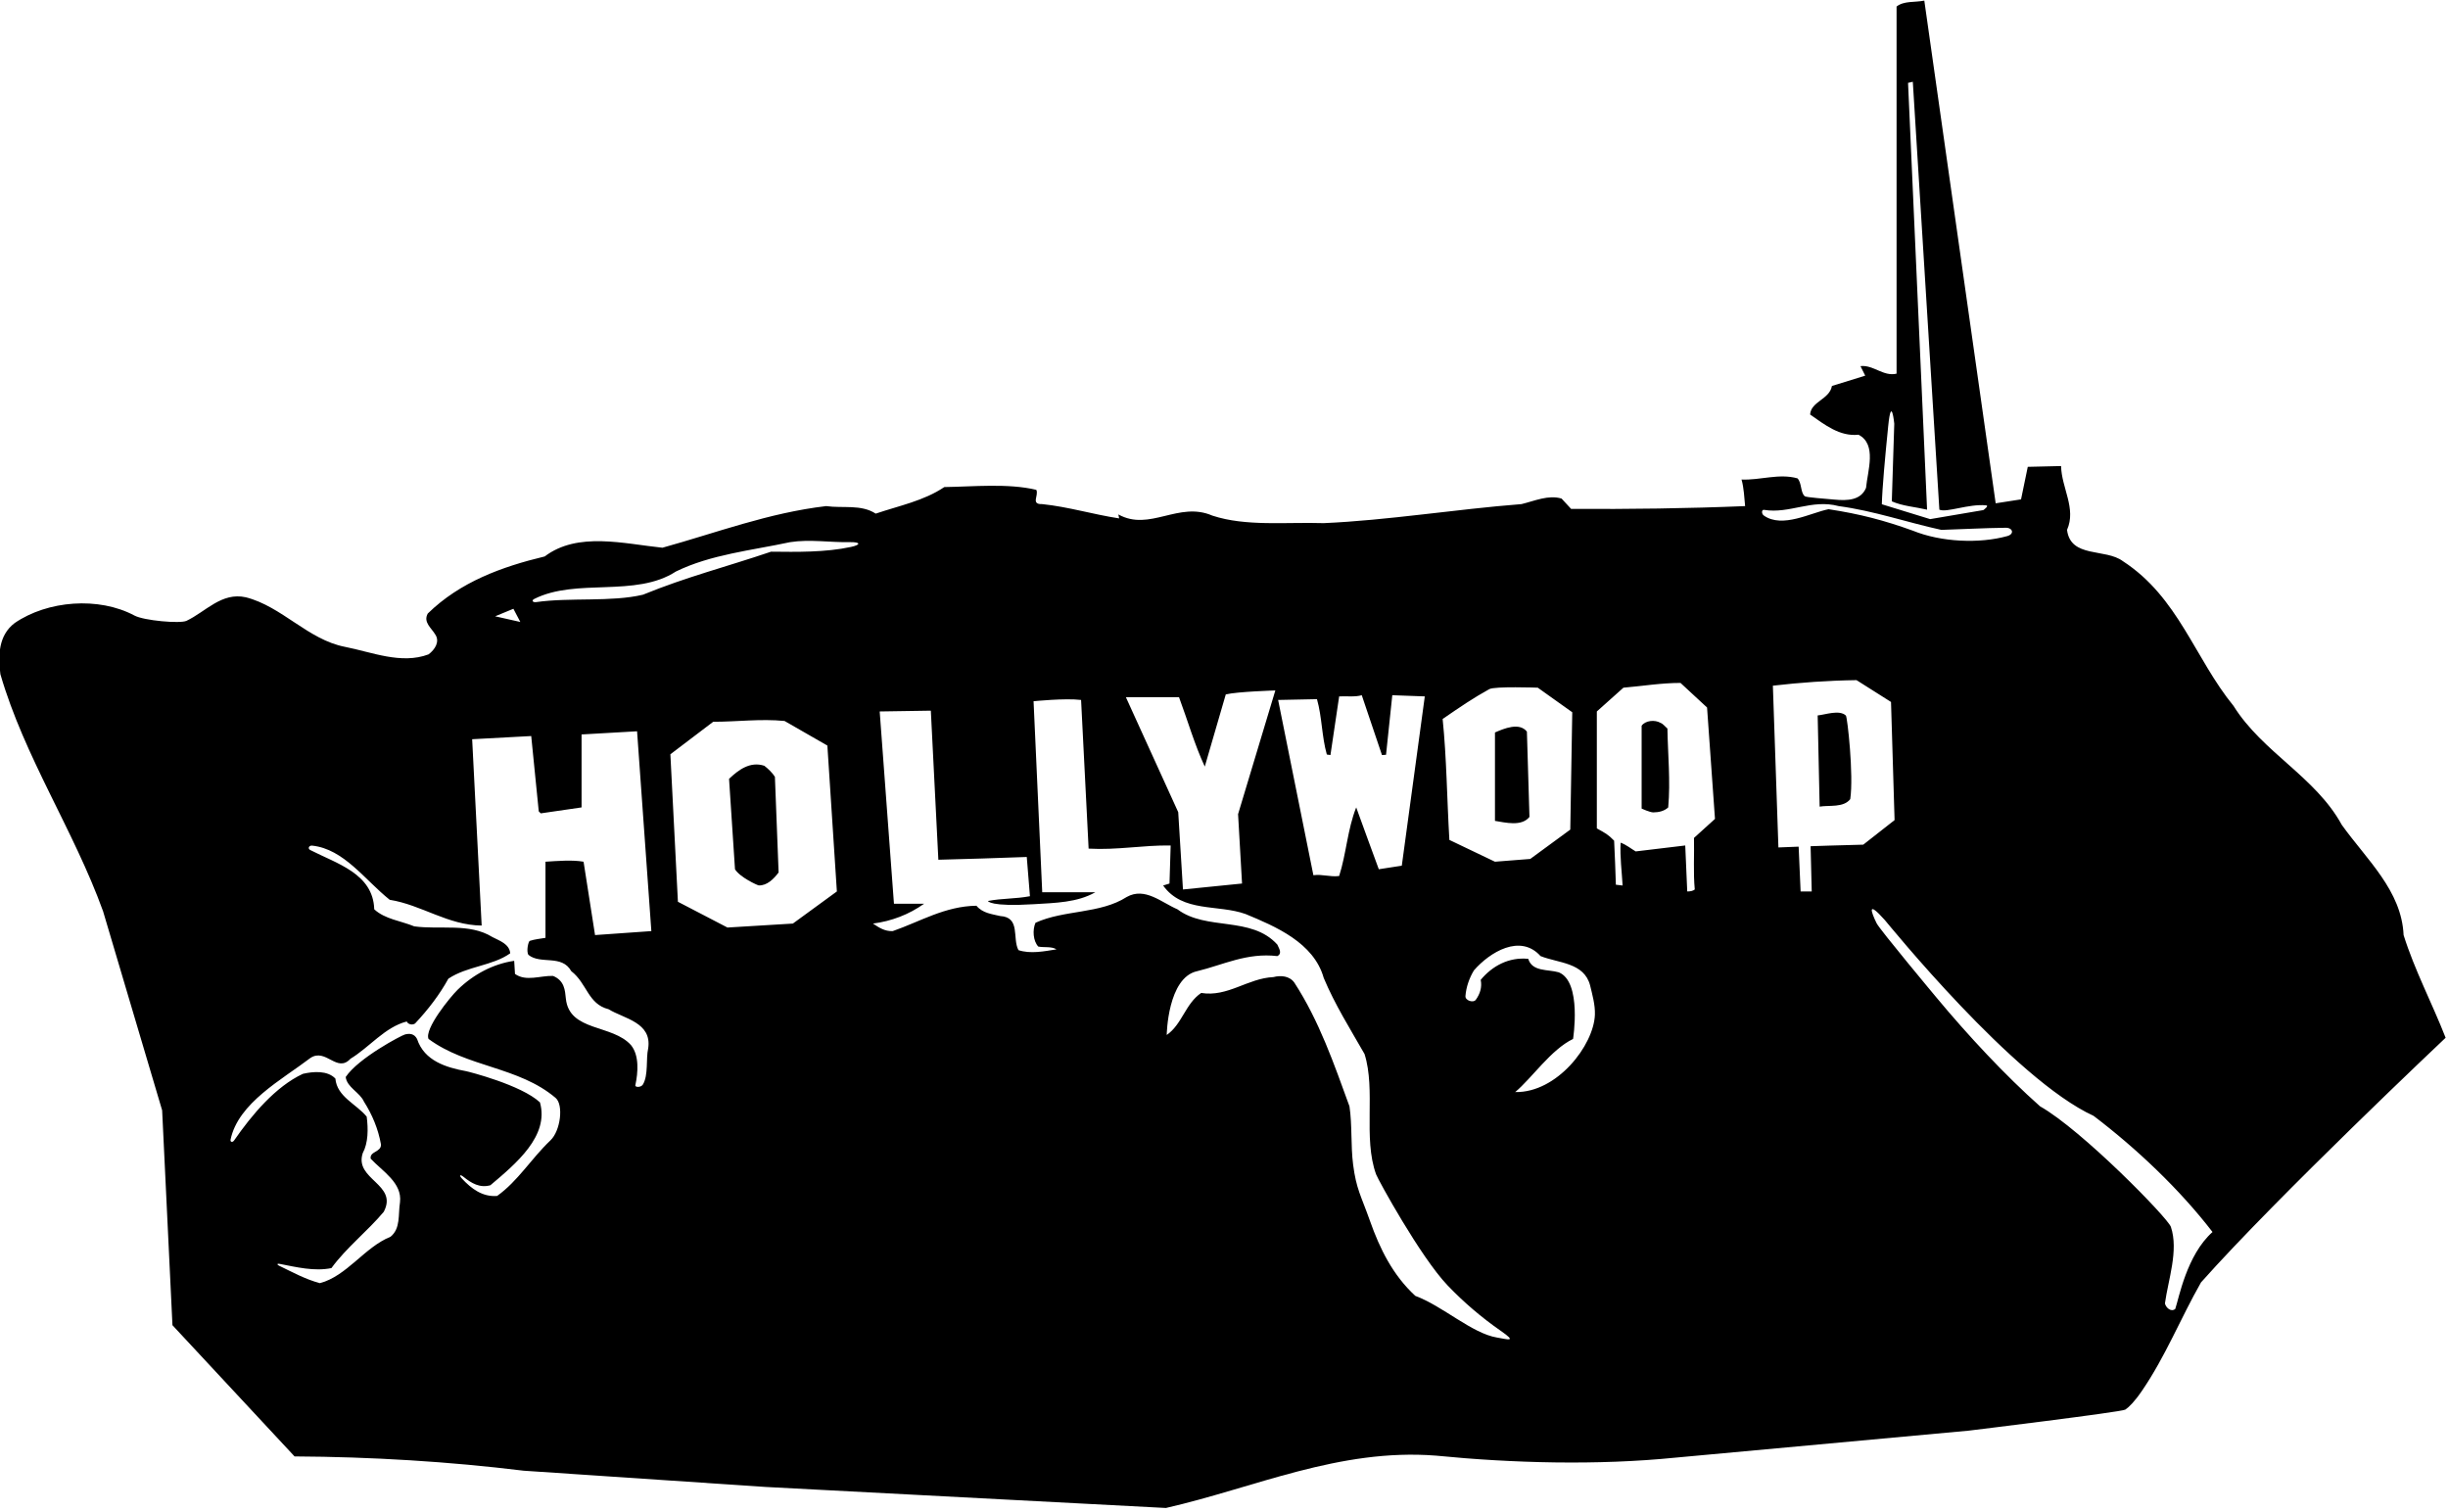 <?xml version="1.0" encoding="UTF-8"?>
<svg xmlns="http://www.w3.org/2000/svg" xmlns:xlink="http://www.w3.org/1999/xlink" width="494pt" height="305pt" viewBox="0 0 494 305" version="1.1">
<g id="surface1">
<path style=" stroke:none;fill-rule:nonzero;fill:rgb(0%,0%,0%);fill-opacity:1;" d="M 485.039 188.68 C 484.641 179.719 477.602 173.48 472.562 166.438 C 467.277 156.762 456.562 151.801 450.723 142.441 C 442.879 132.84 439.602 120.52 428.398 113.238 C 424.879 110.602 417.84 112.68 417.121 106.922 C 419.039 102.602 416 98.441 415.922 94.039 L 409.199 94.199 L 407.84 100.762 L 402.723 101.559 L 388.32 0.121 C 386.398 0.52 384.238 0.121 382.723 1.32 L 382.723 75.398 C 380.078 76.039 378 73.559 375.438 73.879 L 376.398 75.801 L 369.68 77.879 C 369.199 80.602 365.438 81 365.277 83.641 C 368.238 85.719 371.277 88.121 375.039 87.719 C 378.801 89.641 376.879 95 376.562 98.441 C 375.523 100.953 372.816 101.066 370.145 100.805 C 368.48 100.641 364.504 100.375 364.203 100.133 C 363.305 99.398 363.621 97.422 362.723 96.52 C 358.961 95.48 355.277 96.922 351.438 96.762 C 351.922 98.441 352 100.52 352.16 102.121 C 340.641 102.602 328.641 102.762 317.039 102.68 L 315.121 100.602 C 312.48 99.801 309.68 101.078 307.039 101.719 C 293.68 102.762 280 105 267.121 105.559 C 259.52 105.32 251.441 106.281 244.641 104.039 C 237.84 101.078 232 107.32 225.68 103.801 L 225.84 104.602 C 220.559 103.801 215.68 102.281 210.32 101.719 C 207.922 101.801 209.68 99.961 209.121 98.84 C 203.441 97.48 196.398 98.199 190.559 98.281 C 186.398 101.078 181.441 102.039 176.719 103.641 C 173.762 101.719 170.078 102.602 166.719 102.121 C 155.121 103.48 144.641 107.48 133.68 110.52 C 125.922 109.719 116.559 107.238 109.922 112.281 C 101.281 114.359 92.879 117.398 86.32 123.801 C 85.359 125.559 87.039 126.68 87.84 128.039 C 88.801 129.48 87.762 131.078 86.48 132.039 C 80.961 134.121 74.961 131.559 69.602 130.52 C 62.16 129.078 56.879 122.359 49.602 120.52 C 44.715 119.434 41.512 123.441 37.629 125.273 C 36.359 125.871 29.039 125.238 27.121 124.199 C 19.918 120.359 9.602 121.16 2.961 125.719 C -0.32 128.199 -0.398 132.281 0.078 136.039 C 4.961 152.84 14.879 167.48 20.801 183.879 L 32.719 224.039 L 34.801 267.402 L 59.441 293.879 C 74.961 293.961 90.641 294.918 105.68 296.762 L 154.48 300.039 L 235.281 304.281 C 253.199 300.199 270.238 292.199 289.762 293.719 C 305.121 295.238 322.32 295.719 338.16 294.121 L 397.277 288.68 C 397.277 288.68 428.168 284.922 428.883 284.434 C 429.602 283.949 430.703 282.895 432.254 280.625 C 437.012 273.66 440.027 266.012 444.16 258.762 C 459.602 241.402 493.52 209.402 493.52 209.402 C 490.801 202.438 487.277 195.801 485.039 188.68 Z M 300.547 139.051 C 301.621 138.453 310.32 138.762 310.32 138.762 L 317.277 143.719 L 316.879 167.398 L 308.801 173.32 L 301.68 173.879 L 292.48 169.48 C 292 161.32 291.922 152.84 291.121 145.078 C 294.875 142.5 297.25 140.875 300.547 139.051 Z M 265.762 141.078 C 266.801 144.762 266.711 148.57 267.75 152.25 L 268.48 152.359 L 270.238 140.52 C 271.762 140.441 273.438 140.68 274.801 140.281 C 276.16 144.359 277.52 148.359 278.879 152.359 L 279.699 152.301 L 280.961 140.281 L 287.52 140.52 L 282.879 174.68 L 278.238 175.398 C 276.723 171.32 275.199 167.078 273.68 162.922 C 271.922 167.32 271.68 172.281 270.238 176.762 C 268.398 177 266.879 176.359 265.039 176.602 L 257.922 141.238 Z M 237.922 140.68 C 239.68 145.398 241.039 150.199 243.121 154.68 L 247.359 140.121 C 249.602 139.559 257.359 139.32 257.359 139.32 L 249.84 164.281 L 250.641 178.281 L 238.719 179.48 L 237.762 163.879 L 227.199 140.68 Z M 103.602 122.84 L 105 125.5 L 99.918 124.359 Z M 106.641 192.68 C 109.121 194.68 113.359 192.52 115.281 195.961 C 118.48 198.438 118.641 202.602 122.801 203.641 C 125.922 205.559 131.602 206.281 130.801 211.559 C 130.32 213.602 130.883 216.906 129.738 218.832 C 129.355 219.473 128.117 219.418 128.211 218.992 C 128.77 216.359 129.012 212.988 127.359 210.918 C 123.609 206.645 114.867 208.207 114.188 201.496 C 114.016 199.82 113.918 197.875 111.602 196.922 C 109.039 196.84 106.16 198.121 103.922 196.52 L 103.762 193.879 C 99.582 194.477 95.555 196.578 92.344 199.719 C 90.82 201.211 85.598 207.641 86.48 209.641 C 94.277 215.395 104.652 215.203 112.117 221.535 C 113.758 222.926 113.117 228.156 111.094 230.09 C 107.129 233.871 104.539 238.305 100.32 241.32 C 97.379 241.559 95.113 239.863 93.223 237.82 C 92.59 237.141 92.832 236.898 93.547 237.473 C 95.121 238.742 96.812 239.766 98.961 239.16 C 104.078 234.84 110.879 229.238 108.961 222.441 C 105.199 218.918 94.496 216.227 94.094 216.152 C 90.055 215.406 85.617 214.082 84.16 209.641 C 83.602 208.57 82.664 208.5 81.742 208.727 C 81.078 208.887 72.32 213.48 69.762 217.32 C 70 219.402 72.641 220.441 73.441 222.281 C 75.121 224.918 76.32 227.801 76.879 230.918 C 76.961 232.52 74.559 232.281 74.801 233.801 C 77.199 236.359 81.199 238.68 80.719 242.598 C 80.32 245.082 80.879 247.879 78.801 249.559 C 73.598 251.641 70 257.48 64.559 258.918 C 61.672 258.164 59.023 256.699 56.305 255.391 C 55.859 255.172 55.914 254.926 56.395 255.02 C 59.824 255.684 63.445 256.582 66.879 255.879 C 69.918 251.719 74.16 248.441 77.441 244.52 C 80.398 238.918 71.441 238.039 73.199 232.68 C 74.32 230.598 74.32 227.801 74 225.32 C 71.918 222.762 68 221.32 67.68 217.641 C 66.082 215.961 63.199 216.199 61.121 216.68 C 55.605 219.254 50.836 224.934 47.242 230.121 C 46.926 230.578 46.426 230.453 46.527 229.957 C 48.074 222.531 56.941 217.832 62.641 213.48 C 65.762 211.402 68 216.598 70.719 213.641 C 74.559 211.32 77.68 207.238 82.082 206.121 C 82.32 206.68 83.199 206.918 83.762 206.52 C 86.398 203.719 88.719 200.68 90.48 197.48 C 94.32 194.922 99.359 194.922 102.961 192.359 C 102.801 190.438 100.719 189.801 99.359 189.078 C 94.719 186.199 88.879 187.641 83.598 186.922 C 80.879 185.801 77.68 185.48 75.52 183.48 C 75.305 176.266 67.93 174.258 62.613 171.523 C 62.031 171.227 62.344 170.562 63 170.633 C 69.402 171.324 73.559 177.496 78.641 181.562 C 85.121 182.602 90.32 186.68 97.199 186.762 L 95.281 149.16 L 107.199 148.52 L 108.719 163.719 L 109.121 164.121 L 117.359 162.922 L 117.359 148.199 C 121.121 147.961 124.801 147.801 128.559 147.559 L 131.441 187.879 L 120.078 188.68 L 117.762 173.879 C 115.52 173.48 112.559 173.719 110.078 173.879 L 110.078 189.238 C 109.02 189.426 107.914 189.516 106.906 189.852 C 106.621 189.945 106.16 191.961 106.641 192.68 Z M 160 186.359 L 146.801 187.16 L 136.801 181.961 L 135.281 152.199 L 143.922 145.641 C 148.719 145.641 153.52 145 158.32 145.48 L 166.961 150.441 L 168.879 179.879 Z M 171.723 110.363 C 166.578 111.473 160.809 111.379 155.602 111.32 C 146.641 114.359 138.551 116.398 129.75 120 C 123.398 121.516 114.969 120.523 108.215 121.492 C 107.48 121.598 107.215 121.156 107.805 120.859 C 116.316 116.57 128.246 120.629 136.398 115.32 C 143.441 111.879 151.602 111.078 159.441 109.398 C 163.414 108.773 167.523 109.477 171.504 109.395 C 173.613 109.352 173.844 109.902 171.723 110.363 Z M 302.102 269.895 C 297.035 269.062 291.156 263.539 285.602 261.48 C 281.059 257.297 278.438 251.957 276.469 246.387 C 274.633 241.203 273.699 239.977 273.055 234.992 C 272.562 231.172 272.887 227.008 272.32 223.238 C 269.199 214.68 266.238 206.039 261.199 198.281 C 260.238 196.922 258.48 196.762 256.961 197.16 C 251.762 197.398 247.762 201.238 242.398 200.359 C 239.199 202.52 238.559 206.68 235.441 208.84 C 235.441 208.84 235.602 197.238 241.602 195.961 C 246.879 194.68 251.602 192.199 257.762 192.922 C 258.879 192.359 258 191.238 257.762 190.602 C 252.48 184.762 243.441 187.879 237.602 183.48 C 234.398 182.121 231.039 178.922 227.359 181 C 222 184.438 214.719 183.562 208.961 186.199 C 208.32 187.641 208.48 189.879 209.52 191 C 210.719 191.238 212.16 190.922 213.199 191.562 C 210.719 191.961 207.922 192.52 205.52 191.719 C 204.238 189.32 206 185.078 201.84 184.84 C 200.16 184.438 198.32 184.281 197.039 182.762 C 190.719 182.84 185.68 185.961 180.16 187.879 C 178.559 187.961 177.359 187.16 176.16 186.359 C 179.922 185.879 183.441 184.52 186.48 182.359 L 180.398 182.359 L 177.52 143.559 L 187.84 143.398 L 189.359 173.48 C 195.121 173.32 201.281 173.16 207.199 172.922 L 207.84 180.84 C 204.879 181.398 202.32 181.238 199.359 181.801 C 199.359 181.801 199.719 183 208.613 182.453 C 212.969 182.184 217.375 182.125 221.039 180.039 L 210.32 180.039 L 208.57 141.496 C 208.57 141.496 214.961 140.84 218.16 141.238 L 219.68 171.238 C 225.441 171.562 230.641 170.52 236.238 170.602 L 236 178.281 L 234.719 178.68 C 238.641 184.199 245.84 182.438 251.359 184.438 C 257.359 186.922 265.121 190.199 267.121 197.32 C 269.359 202.68 272.48 207.641 275.359 212.68 C 277.672 219.961 275.02 229.629 277.695 236.969 C 278.078 238.02 286.648 253.645 292.121 259.371 C 295.367 262.766 298.969 265.848 302.848 268.539 C 306.293 270.93 304.215 270.238 302.102 269.895 Z M 305.762 220.359 C 309.121 217.559 312.961 211.801 317.438 209.641 C 317.438 209.641 319.277 198.121 314.562 196.199 C 312.398 195.562 309.199 196.121 308.398 193.48 C 304.48 193.078 301.121 194.922 298.801 197.719 C 299.102 199.18 298.676 200.543 297.82 201.73 C 297.316 202.434 295.656 201.887 295.723 200.996 C 295.859 199.148 296.523 197.312 297.438 195.801 C 300.641 192.121 306.801 188.359 310.879 192.922 C 314.48 194.359 319.68 194.199 320.879 198.84 C 321.32 200.66 321.914 202.75 321.848 204.734 C 321.633 210.926 314.184 220.535 305.762 220.359 Z M 342 179.48 C 341.602 179.801 341.039 179.879 340.48 179.879 L 340.078 170.602 L 330.078 171.801 C 329.121 171.238 328.16 170.438 327.039 170.039 C 326.879 172.84 327.277 175.801 327.438 178.68 L 326.078 178.52 C 326 175.875 325.875 172.625 325.727 169.633 C 324.5 168.375 324 168.125 322.238 167.16 L 322.238 143.559 L 327.602 138.762 C 331.438 138.441 335.199 137.801 339.121 137.801 L 344.48 142.762 L 346.078 165.238 L 341.84 169.078 C 341.922 172.52 341.68 176.121 342 179.48 Z M 381.039 85.934 C 381.68 79.617 382.258 85.492 382.258 85.492 L 381.762 101.16 C 383.922 102.121 386.48 102.281 388.879 102.84 L 385.039 16.723 L 386 16.5 L 391.359 102.84 C 392.82 103.504 397.297 101.621 400.777 101.969 C 401.488 102.039 400.238 102.926 400.238 102.926 L 389.5 104.75 L 379.75 101.75 C 379.828 98.551 380.398 92.254 381.039 85.934 Z M 355.977 102.879 C 361.148 103.734 365.562 100.66 371.039 102.121 C 378.16 103.078 384.801 105.398 391.762 106.922 C 395.941 106.801 400.309 106.539 404.754 106.492 C 406.176 106.477 406.559 107.758 405.051 108.176 C 399.445 109.727 391.734 109.41 386 107.078 C 380.238 105 375.32 103.711 369 102.75 C 365.43 103.449 359.688 106.668 355.945 104.031 C 355.414 103.656 355.484 102.797 355.977 102.879 Z M 365.602 179.879 L 363.359 179.879 L 362.961 170.84 L 358.879 171 L 357.762 138.359 C 363.277 137.719 368.879 137.32 374.641 137.238 L 381.602 141.641 L 382.32 165.48 L 376 170.438 C 372.078 170.52 365.375 170.75 365.375 170.75 Z M 438.961 264.121 C 438.078 264.84 437.039 263.801 436.879 263 C 437.52 258.289 439.68 252.312 438.078 247.559 C 437.48 245.77 420.16 228.039 411.68 223.238 C 404.641 217 397.121 208.918 390.801 201.32 C 390.801 201.32 379.312 187.566 378.688 186.281 C 377.578 183.996 376.695 181.555 380.344 185.641 C 380.969 186.34 406.355 217.777 422.48 225.16 C 431.121 231.719 439.84 239.961 446.48 248.598 C 441.25 253.25 439.68 262.039 438.961 264.121 "/>
<path style=" stroke:none;fill-rule:nonzero;fill:rgb(0%,0%,0%);fill-opacity:1;" d="M 366.801 144.359 L 367.199 162.762 C 369.121 162.438 372.016 163.012 373.375 161.25 C 374.094 156.449 372.797 144.668 372.492 144.383 C 371.172 143.145 368.297 144.23 366.801 144.359 "/>
<path style=" stroke:none;fill-rule:nonzero;fill:rgb(0%,0%,0%);fill-opacity:1;" d="M 335.121 145.879 C 333.922 145.16 332 145.398 331.277 146.441 L 331.277 163.16 C 331.277 163.16 332.953 163.926 333.625 163.926 C 334.734 163.918 335.844 163.668 336.641 162.922 C 337.121 157.641 336.562 152.121 336.48 147 C 336.16 146.762 335.602 146.039 335.121 145.879 "/>
<path style=" stroke:none;fill-rule:nonzero;fill:rgb(0%,0%,0%);fill-opacity:1;" d="M 308.641 164.84 L 308.125 147.625 C 306.605 145.703 303.52 147 301.68 147.801 L 301.68 165.641 C 303.762 165.961 307.039 166.84 308.641 164.84 "/>
<path style=" stroke:none;fill-rule:nonzero;fill:rgb(0%,0%,0%);fill-opacity:1;" d="M 154.238 154.52 C 151.359 153.562 148.961 155.398 147.121 157.16 L 148.32 175.398 C 149.281 177 152.863 178.652 153.125 178.66 C 154.77 178.723 156.152 177.352 157.121 176.039 L 156.375 156.75 C 155.895 155.949 154.879 155 154.238 154.52 "/>
</g>
</svg>
